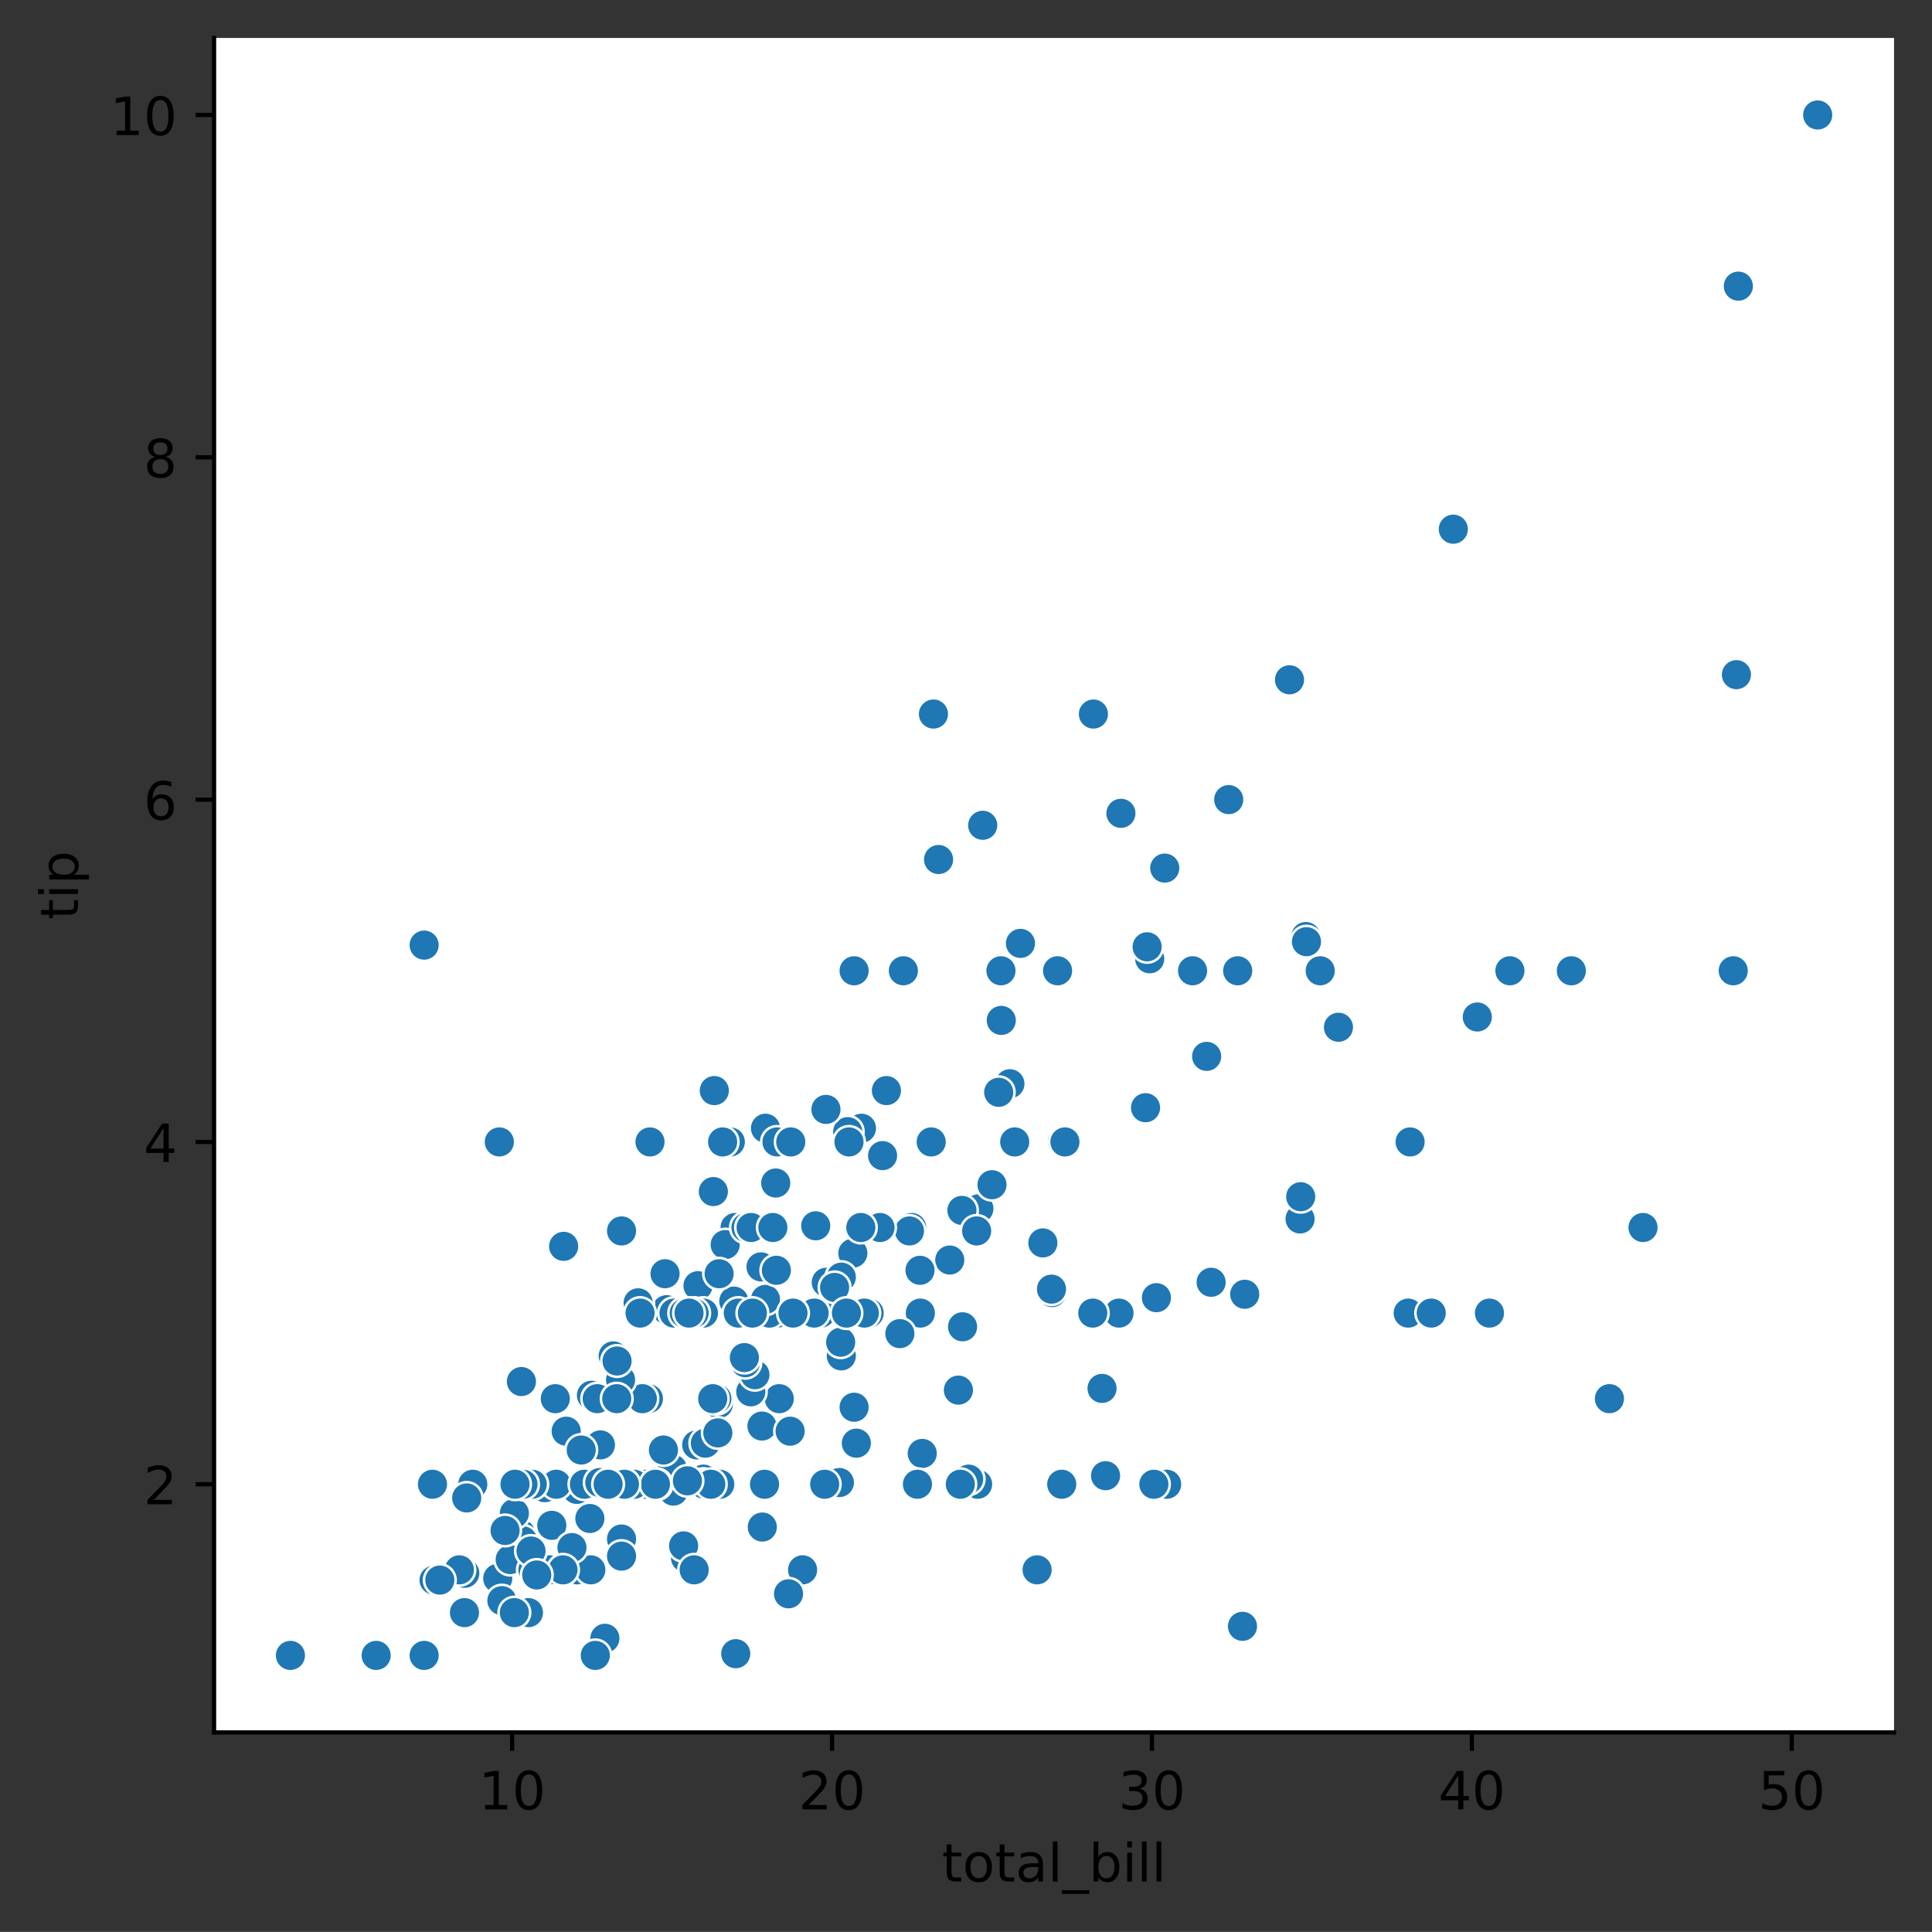 <?xml version="1.0" encoding="utf-8" standalone="no"?>
<!DOCTYPE svg PUBLIC "-//W3C//DTD SVG 1.1//EN"
  "http://www.w3.org/Graphics/SVG/1.1/DTD/svg11.dtd">
<!-- Created with matplotlib (https://matplotlib.org/) -->
<svg height="366.434pt" version="1.1" viewBox="0 0 366.453 366.434" width="366.453pt" xmlns="http://www.w3.org/2000/svg" xmlns:xlink="http://www.w3.org/1999/xlink">
 <rect x="0" y="0" width="366.453" height="366.434" fill="#333333" stroke="none"/>
 <defs>
  <style type="text/css">
*{stroke-linecap:butt;stroke-linejoin:round;}
  </style>
 </defs>
 <g id="figure_1">
  <g id="patch_1">
   <path d="M 0 366.434 
L 366.453 366.434 
L 366.453 0 
L 0 0 
z
" style="fill:none;"/>
  </g>
  <g id="axes_1">
   <g id="patch_2">
    <path d="M 40.603 328.6 
L 359.253 328.6 
L 359.253 7.2 
L 40.603 7.2 
z
" style="fill:#ffffff;"/>
   </g>
   <g id="PathCollection_1">
    <defs>
     <path d="M 0 3 
C 0.796 3 1.559 2.684 2.121 2.121 
C 2.684 1.559 3 0.796 3 0 
C 3 -0.796 2.684 -1.559 2.121 -2.121 
C 1.559 -2.684 0.796 -3 0 -3 
C -0.796 -3 -1.559 -2.684 -2.121 -2.121 
C -2.684 -1.559 -3 -0.796 -3 0 
C -3 0.796 -2.684 1.559 -2.121 2.121 
C -1.559 2.684 -0.796 3 0 3 
z
" id="m36c668923f" style="stroke:#ffffff;stroke-width:0.48;"/>
    </defs>
    <g clip-path="url(#p37db8192f5)">
     <use style="fill:#1f77b4;stroke:#ffffff;stroke-width:0.48;" x="139.552" xlink:href="#m36c668923f" y="313.666"/>
     <use style="fill:#1f77b4;stroke:#ffffff;stroke-width:0.48;" x="99.201" xlink:href="#m36c668923f" y="292.564"/>
     <use style="fill:#1f77b4;stroke:#ffffff;stroke-width:0.48;" x="163.945" xlink:href="#m36c668923f" y="232.829"/>
     <use style="fill:#1f77b4;stroke:#ffffff;stroke-width:0.48;" x="180.147" xlink:href="#m36c668923f" y="238.998"/>
     <use style="fill:#1f77b4;stroke:#ffffff;stroke-width:0.48;" x="185.669" xlink:href="#m36c668923f" y="229.258"/>
     <use style="fill:#1f77b4;stroke:#ffffff;stroke-width:0.48;" x="189.916" xlink:href="#m36c668923f" y="193.547"/>
     <use style="fill:#1f77b4;stroke:#ffffff;stroke-width:0.48;" x="89.674" xlink:href="#m36c668923f" y="281.526"/>
     <use style="fill:#1f77b4;stroke:#ffffff;stroke-width:0.48;" x="199.564" xlink:href="#m36c668923f" y="245.166"/>
     <use style="fill:#1f77b4;stroke:#ffffff;stroke-width:0.48;" x="127.72" xlink:href="#m36c668923f" y="282.825"/>
     <use style="fill:#1f77b4;stroke:#ffffff;stroke-width:0.48;" x="126.142" xlink:href="#m36c668923f" y="241.595"/>
     <use style="fill:#1f77b4;stroke:#ffffff;stroke-width:0.48;" x="98.776" xlink:href="#m36c668923f" y="290.941"/>
     <use style="fill:#1f77b4;stroke:#ffffff;stroke-width:0.48;" x="250.413" xlink:href="#m36c668923f" y="184.132"/>
     <use style="fill:#1f77b4;stroke:#ffffff;stroke-width:0.48;" x="130.026" xlink:href="#m36c668923f" y="295.486"/>
     <use style="fill:#1f77b4;stroke:#ffffff;stroke-width:0.48;" x="148.29" xlink:href="#m36c668923f" y="249.062"/>
     <use style="fill:#1f77b4;stroke:#ffffff;stroke-width:0.48;" x="126.446" xlink:href="#m36c668923f" y="248.412"/>
     <use style="fill:#1f77b4;stroke:#ffffff;stroke-width:0.48;" x="167.404" xlink:href="#m36c668923f" y="219.194"/>
     <use style="fill:#1f77b4;stroke:#ffffff;stroke-width:0.48;" x="99.14" xlink:href="#m36c668923f" y="292.24"/>
     <use style="fill:#1f77b4;stroke:#ffffff;stroke-width:0.48;" x="135.305" xlink:href="#m36c668923f" y="226.012"/>
     <use style="fill:#1f77b4;stroke:#ffffff;stroke-width:0.48;" x="139.431" xlink:href="#m36c668923f" y="232.829"/>
     <use style="fill:#1f77b4;stroke:#ffffff;stroke-width:0.48;" x="161.761" xlink:href="#m36c668923f" y="237.699"/>
     <use style="fill:#1f77b4;stroke:#ffffff;stroke-width:0.48;" x="145.196" xlink:href="#m36c668923f" y="214"/>
     <use style="fill:#1f77b4;stroke:#ffffff;stroke-width:0.48;" x="159.577" xlink:href="#m36c668923f" y="257.178"/>
     <use style="fill:#1f77b4;stroke:#ffffff;stroke-width:0.48;" x="132.15" xlink:href="#m36c668923f" y="274.059"/>
     <use style="fill:#1f77b4;stroke:#ffffff;stroke-width:0.48;" x="275.656" xlink:href="#m36c668923f" y="100.374"/>
     <use style="fill:#1f77b4;stroke:#ffffff;stroke-width:0.48;" x="156.725" xlink:href="#m36c668923f" y="243.218"/>
     <use style="fill:#1f77b4;stroke:#ffffff;stroke-width:0.48;" x="144.528" xlink:href="#m36c668923f" y="270.488"/>
     <use style="fill:#1f77b4;stroke:#ffffff;stroke-width:0.48;" x="117.587" xlink:href="#m36c668923f" y="281.526"/>
     <use style="fill:#1f77b4;stroke:#ffffff;stroke-width:0.48;" x="113.46" xlink:href="#m36c668923f" y="281.526"/>
     <use style="fill:#1f77b4;stroke:#ffffff;stroke-width:0.48;" x="168.132" xlink:href="#m36c668923f" y="206.858"/>
     <use style="fill:#1f77b4;stroke:#ffffff;stroke-width:0.48;" x="155.693" xlink:href="#m36c668923f" y="249.062"/>
     <use style="fill:#1f77b4;stroke:#ffffff;stroke-width:0.48;" x="94.407" xlink:href="#m36c668923f" y="299.382"/>
     <use style="fill:#1f77b4;stroke:#ffffff;stroke-width:0.48;" x="147.805" xlink:href="#m36c668923f" y="265.294"/>
     <use style="fill:#1f77b4;stroke:#ffffff;stroke-width:0.48;" x="127.841" xlink:href="#m36c668923f" y="249.062"/>
     <use style="fill:#1f77b4;stroke:#ffffff;stroke-width:0.48;" x="162.004" xlink:href="#m36c668923f" y="266.917"/>
     <use style="fill:#1f77b4;stroke:#ffffff;stroke-width:0.48;" x="144.346" xlink:href="#m36c668923f" y="240.296"/>
     <use style="fill:#1f77b4;stroke:#ffffff;stroke-width:0.48;" x="182.453" xlink:href="#m36c668923f" y="229.583"/>
     <use style="fill:#1f77b4;stroke:#ffffff;stroke-width:0.48;" x="135.426" xlink:href="#m36c668923f" y="281.526"/>
     <use style="fill:#1f77b4;stroke:#ffffff;stroke-width:0.48;" x="139.188" xlink:href="#m36c668923f" y="246.789"/>
     <use style="fill:#1f77b4;stroke:#ffffff;stroke-width:0.48;" x="149.868" xlink:href="#m36c668923f" y="271.462"/>
     <use style="fill:#1f77b4;stroke:#ffffff;stroke-width:0.48;" x="226.202" xlink:href="#m36c668923f" y="184.132"/>
     <use style="fill:#1f77b4;stroke:#ffffff;stroke-width:0.48;" x="133.788" xlink:href="#m36c668923f" y="273.735"/>
     <use style="fill:#1f77b4;stroke:#ffffff;stroke-width:0.48;" x="142.404" xlink:href="#m36c668923f" y="263.995"/>
     <use style="fill:#1f77b4;stroke:#ffffff;stroke-width:0.48;" x="121.045" xlink:href="#m36c668923f" y="247.114"/>
     <use style="fill:#1f77b4;stroke:#ffffff;stroke-width:0.48;" x="95.196" xlink:href="#m36c668923f" y="303.602"/>
     <use style="fill:#1f77b4;stroke:#ffffff;stroke-width:0.48;" x="220.923" xlink:href="#m36c668923f" y="164.654"/>
     <use style="fill:#1f77b4;stroke:#ffffff;stroke-width:0.48;" x="147.441" xlink:href="#m36c668923f" y="249.062"/>
     <use style="fill:#1f77b4;stroke:#ffffff;stroke-width:0.48;" x="171.348" xlink:href="#m36c668923f" y="184.132"/>
     <use style="fill:#1f77b4;stroke:#ffffff;stroke-width:0.48;" x="233.059" xlink:href="#m36c668923f" y="151.668"/>
     <use style="fill:#1f77b4;stroke:#ffffff;stroke-width:0.48;" x="209.697" xlink:href="#m36c668923f" y="279.903"/>
     <use style="fill:#1f77b4;stroke:#ffffff;stroke-width:0.48;" x="145.924" xlink:href="#m36c668923f" y="249.062"/>
     <use style="fill:#1f77b4;stroke:#ffffff;stroke-width:0.48;" x="112.55" xlink:href="#m36c668923f" y="265.294"/>
     <use style="fill:#1f77b4;stroke:#ffffff;stroke-width:0.48;" x="98.897" xlink:href="#m36c668923f" y="262.047"/>
     <use style="fill:#1f77b4;stroke:#ffffff;stroke-width:0.48;" x="247.683" xlink:href="#m36c668923f" y="177.639"/>
     <use style="fill:#1f77b4;stroke:#ffffff;stroke-width:0.48;" x="96.774" xlink:href="#m36c668923f" y="295.811"/>
     <use style="fill:#1f77b4;stroke:#ffffff;stroke-width:0.48;" x="191.554" xlink:href="#m36c668923f" y="205.559"/>
     <use style="fill:#1f77b4;stroke:#ffffff;stroke-width:0.48;" x="154.722" xlink:href="#m36c668923f" y="232.505"/>
     <use style="fill:#1f77b4;stroke:#ffffff;stroke-width:0.48;" x="267.1" xlink:href="#m36c668923f" y="249.062"/>
     <use style="fill:#1f77b4;stroke:#ffffff;stroke-width:0.48;" x="196.712" xlink:href="#m36c668923f" y="297.759"/>
     <use style="fill:#1f77b4;stroke:#ffffff;stroke-width:0.48;" x="104.662" xlink:href="#m36c668923f" y="289.318"/>
     <use style="fill:#1f77b4;stroke:#ffffff;stroke-width:0.48;" x="329.357" xlink:href="#m36c668923f" y="127.968"/>
     <use style="fill:#1f77b4;stroke:#ffffff;stroke-width:0.48;" x="159.577" xlink:href="#m36c668923f" y="242.244"/>
     <use style="fill:#1f77b4;stroke:#ffffff;stroke-width:0.48;" x="120.257" xlink:href="#m36c668923f" y="281.526"/>
     <use style="fill:#1f77b4;stroke:#ffffff;stroke-width:0.48;" x="103.327" xlink:href="#m36c668923f" y="282.176"/>
     <use style="fill:#1f77b4;stroke:#ffffff;stroke-width:0.48;" x="147.441" xlink:href="#m36c668923f" y="224.388"/>
     <use style="fill:#1f77b4;stroke:#ffffff;stroke-width:0.48;" x="143.193" xlink:href="#m36c668923f" y="260.749"/>
     <use style="fill:#1f77b4;stroke:#ffffff;stroke-width:0.48;" x="158.302" xlink:href="#m36c668923f" y="244.192"/>
     <use style="fill:#1f77b4;stroke:#ffffff;stroke-width:0.48;" x="136.276" xlink:href="#m36c668923f" y="266.268"/>
     <use style="fill:#1f77b4;stroke:#ffffff;stroke-width:0.48;" x="55.087" xlink:href="#m36c668923f" y="313.991"/>
     <use style="fill:#1f77b4;stroke:#ffffff;stroke-width:0.48;" x="159.212" xlink:href="#m36c668923f" y="281.202"/>
     <use style="fill:#1f77b4;stroke:#ffffff;stroke-width:0.48;" x="127.538" xlink:href="#m36c668923f" y="278.604"/>
     <use style="fill:#1f77b4;stroke:#ffffff;stroke-width:0.48;" x="109.395" xlink:href="#m36c668923f" y="282.5"/>
     <use style="fill:#1f77b4;stroke:#ffffff;stroke-width:0.48;" x="140.038" xlink:href="#m36c668923f" y="249.062"/>
     <use style="fill:#1f77b4;stroke:#ffffff;stroke-width:0.48;" x="199.443" xlink:href="#m36c668923f" y="244.517"/>
     <use style="fill:#1f77b4;stroke:#ffffff;stroke-width:0.48;" x="189.855" xlink:href="#m36c668923f" y="184.132"/>
     <use style="fill:#1f77b4;stroke:#ffffff;stroke-width:0.48;" x="125.839" xlink:href="#m36c668923f" y="275.033"/>
     <use style="fill:#1f77b4;stroke:#ffffff;stroke-width:0.48;" x="100.232" xlink:href="#m36c668923f" y="305.875"/>
     <use style="fill:#1f77b4;stroke:#ffffff;stroke-width:0.48;" x="145.196" xlink:href="#m36c668923f" y="246.464"/>
     <use style="fill:#1f77b4;stroke:#ffffff;stroke-width:0.48;" x="201.506" xlink:href="#m36c668923f" y="216.597"/>
     <use style="fill:#1f77b4;stroke:#ffffff;stroke-width:0.48;" x="174.564" xlink:href="#m36c668923f" y="249.062"/>
     <use style="fill:#1f77b4;stroke:#ffffff;stroke-width:0.48;" x="141.373" xlink:href="#m36c668923f" y="258.476"/>
     <use style="fill:#1f77b4;stroke:#ffffff;stroke-width:0.48;" x="154.419" xlink:href="#m36c668923f" y="249.062"/>
     <use style="fill:#1f77b4;stroke:#ffffff;stroke-width:0.48;" x="137.55" xlink:href="#m36c668923f" y="236.076"/>
     <use style="fill:#1f77b4;stroke:#ffffff;stroke-width:0.48;" x="97.563" xlink:href="#m36c668923f" y="287.045"/>
     <use style="fill:#1f77b4;stroke:#ffffff;stroke-width:0.48;" x="234.758" xlink:href="#m36c668923f" y="184.132"/>
     <use style="fill:#1f77b4;stroke:#ffffff;stroke-width:0.48;" x="133.424" xlink:href="#m36c668923f" y="280.552"/>
     <use style="fill:#1f77b4;stroke:#ffffff;stroke-width:0.48;" x="247.804" xlink:href="#m36c668923f" y="178.613"/>
     <use style="fill:#1f77b4;stroke:#ffffff;stroke-width:0.48;" x="115.524" xlink:href="#m36c668923f" y="281.526"/>
     <use style="fill:#1f77b4;stroke:#ffffff;stroke-width:0.48;" x="147.38" xlink:href="#m36c668923f" y="216.597"/>
     <use style="fill:#1f77b4;stroke:#ffffff;stroke-width:0.48;" x="186.397" xlink:href="#m36c668923f" y="156.537"/>
     <use style="fill:#1f77b4;stroke:#ffffff;stroke-width:0.48;" x="164.856" xlink:href="#m36c668923f" y="249.062"/>
     <use style="fill:#1f77b4;stroke:#ffffff;stroke-width:0.48;" x="212.246" xlink:href="#m36c668923f" y="249.062"/>
     <use style="fill:#1f77b4;stroke:#ffffff;stroke-width:0.48;" x="172.926" xlink:href="#m36c668923f" y="232.829"/>
     <use style="fill:#1f77b4;stroke:#ffffff;stroke-width:0.48;" x="71.349" xlink:href="#m36c668923f" y="313.991"/>
     <use style="fill:#1f77b4;stroke:#ffffff;stroke-width:0.48;" x="135.487" xlink:href="#m36c668923f" y="206.858"/>
     <use style="fill:#1f77b4;stroke:#ffffff;stroke-width:0.48;" x="174.504" xlink:href="#m36c668923f" y="240.945"/>
     <use style="fill:#1f77b4;stroke:#ffffff;stroke-width:0.48;" x="280.207" xlink:href="#m36c668923f" y="192.898"/>
     <use style="fill:#1f77b4;stroke:#ffffff;stroke-width:0.48;" x="201.991" xlink:href="#m36c668923f" y="216.597"/>
     <use style="fill:#1f77b4;stroke:#ffffff;stroke-width:0.48;" x="109.456" xlink:href="#m36c668923f" y="297.759"/>
     <use style="fill:#1f77b4;stroke:#ffffff;stroke-width:0.48;" x="163.945" xlink:href="#m36c668923f" y="249.062"/>
     <use style="fill:#1f77b4;stroke:#ffffff;stroke-width:0.48;" x="112.065" xlink:href="#m36c668923f" y="297.759"/>
     <use style="fill:#1f77b4;stroke:#ffffff;stroke-width:0.48;" x="105.329" xlink:href="#m36c668923f" y="265.294"/>
     <use style="fill:#1f77b4;stroke:#ffffff;stroke-width:0.48;" x="129.783" xlink:href="#m36c668923f" y="249.062"/>
     <use style="fill:#1f77b4;stroke:#ffffff;stroke-width:0.48;" x="305.267" xlink:href="#m36c668923f" y="265.294"/>
     <use style="fill:#1f77b4;stroke:#ffffff;stroke-width:0.48;" x="172.501" xlink:href="#m36c668923f" y="233.479"/>
     <use style="fill:#1f77b4;stroke:#ffffff;stroke-width:0.48;" x="163.399" xlink:href="#m36c668923f" y="214"/>
     <use style="fill:#1f77b4;stroke:#ffffff;stroke-width:0.48;" x="129.662" xlink:href="#m36c668923f" y="293.214"/>
     <use style="fill:#1f77b4;stroke:#ffffff;stroke-width:0.48;" x="160.79" xlink:href="#m36c668923f" y="214.649"/>
     <use style="fill:#1f77b4;stroke:#ffffff;stroke-width:0.48;" x="189.431" xlink:href="#m36c668923f" y="207.182"/>
     <use style="fill:#1f77b4;stroke:#ffffff;stroke-width:0.48;" x="147.137" xlink:href="#m36c668923f" y="224.388"/>
     <use style="fill:#1f77b4;stroke:#ffffff;stroke-width:0.48;" x="123.29" xlink:href="#m36c668923f" y="216.597"/>
     <use style="fill:#1f77b4;stroke:#ffffff;stroke-width:0.48;" x="121.409" xlink:href="#m36c668923f" y="249.062"/>
     <use style="fill:#1f77b4;stroke:#ffffff;stroke-width:0.48;" x="80.451" xlink:href="#m36c668923f" y="313.991"/>
     <use style="fill:#1f77b4;stroke:#ffffff;stroke-width:0.48;" x="267.464" xlink:href="#m36c668923f" y="216.597"/>
     <use style="fill:#1f77b4;stroke:#ffffff;stroke-width:0.48;" x="181.785" xlink:href="#m36c668923f" y="263.671"/>
     <use style="fill:#1f77b4;stroke:#ffffff;stroke-width:0.48;" x="192.465" xlink:href="#m36c668923f" y="216.597"/>
     <use style="fill:#1f77b4;stroke:#ffffff;stroke-width:0.48;" x="141.494" xlink:href="#m36c668923f" y="232.829"/>
     <use style="fill:#1f77b4;stroke:#ffffff;stroke-width:0.48;" x="218.071" xlink:href="#m36c668923f" y="181.86"/>
     <use style="fill:#1f77b4;stroke:#ffffff;stroke-width:0.48;" x="101.082" xlink:href="#m36c668923f" y="297.759"/>
     <use style="fill:#1f77b4;stroke:#ffffff;stroke-width:0.48;" x="111.883" xlink:href="#m36c668923f" y="288.019"/>
     <use style="fill:#1f77b4;stroke:#ffffff;stroke-width:0.48;" x="182.574" xlink:href="#m36c668923f" y="251.659"/>
     <use style="fill:#1f77b4;stroke:#ffffff;stroke-width:0.48;" x="107.393" xlink:href="#m36c668923f" y="271.462"/>
     <use style="fill:#1f77b4;stroke:#ffffff;stroke-width:0.48;" x="117.89" xlink:href="#m36c668923f" y="291.915"/>
     <use style="fill:#1f77b4;stroke:#ffffff;stroke-width:0.48;" x="122.987" xlink:href="#m36c668923f" y="265.294"/>
     <use style="fill:#1f77b4;stroke:#ffffff;stroke-width:0.48;" x="133.242" xlink:href="#m36c668923f" y="281.526"/>
     <use style="fill:#1f77b4;stroke:#ffffff;stroke-width:0.48;" x="112.186" xlink:href="#m36c668923f" y="264.645"/>
     <use style="fill:#1f77b4;stroke:#ffffff;stroke-width:0.48;" x="217.282" xlink:href="#m36c668923f" y="210.104"/>
     <use style="fill:#1f77b4;stroke:#ffffff;stroke-width:0.48;" x="88.157" xlink:href="#m36c668923f" y="298.408"/>
     <use style="fill:#1f77b4;stroke:#ffffff;stroke-width:0.48;" x="124.565" xlink:href="#m36c668923f" y="281.526"/>
     <use style="fill:#1f77b4;stroke:#ffffff;stroke-width:0.48;" x="105.512" xlink:href="#m36c668923f" y="281.526"/>
     <use style="fill:#1f77b4;stroke:#ffffff;stroke-width:0.48;" x="174.928" xlink:href="#m36c668923f" y="275.683"/>
     <use style="fill:#1f77b4;stroke:#ffffff;stroke-width:0.48;" x="152.234" xlink:href="#m36c668923f" y="297.759"/>
     <use style="fill:#1f77b4;stroke:#ffffff;stroke-width:0.48;" x="159.455" xlink:href="#m36c668923f" y="254.581"/>
     <use style="fill:#1f77b4;stroke:#ffffff;stroke-width:0.48;" x="104.237" xlink:href="#m36c668923f" y="297.759"/>
     <use style="fill:#1f77b4;stroke:#ffffff;stroke-width:0.48;" x="110.851" xlink:href="#m36c668923f" y="281.526"/>
     <use style="fill:#1f77b4;stroke:#ffffff;stroke-width:0.48;" x="147.259" xlink:href="#m36c668923f" y="240.945"/>
     <use style="fill:#1f77b4;stroke:#ffffff;stroke-width:0.48;" x="88.097" xlink:href="#m36c668923f" y="305.875"/>
     <use style="fill:#1f77b4;stroke:#ffffff;stroke-width:0.48;" x="99.14" xlink:href="#m36c668923f" y="281.526"/>
     <use style="fill:#1f77b4;stroke:#ffffff;stroke-width:0.48;" x="122.32" xlink:href="#m36c668923f" y="281.526"/>
     <use style="fill:#1f77b4;stroke:#ffffff;stroke-width:0.48;" x="133.545" xlink:href="#m36c668923f" y="281.526"/>
     <use style="fill:#1f77b4;stroke:#ffffff;stroke-width:0.48;" x="116.312" xlink:href="#m36c668923f" y="257.178"/>
     <use style="fill:#1f77b4;stroke:#ffffff;stroke-width:0.48;" x="142.465" xlink:href="#m36c668923f" y="232.829"/>
     <use style="fill:#1f77b4;stroke:#ffffff;stroke-width:0.48;" x="244.588" xlink:href="#m36c668923f" y="128.942"/>
     <use style="fill:#1f77b4;stroke:#ffffff;stroke-width:0.48;" x="286.396" xlink:href="#m36c668923f" y="184.132"/>
     <use style="fill:#1f77b4;stroke:#ffffff;stroke-width:0.48;" x="200.596" xlink:href="#m36c668923f" y="184.132"/>
     <use style="fill:#1f77b4;stroke:#ffffff;stroke-width:0.48;" x="136.154" xlink:href="#m36c668923f" y="271.787"/>
     <use style="fill:#1f77b4;stroke:#ffffff;stroke-width:0.48;" x="87.126" xlink:href="#m36c668923f" y="297.759"/>
     <use style="fill:#1f77b4;stroke:#ffffff;stroke-width:0.48;" x="149.565" xlink:href="#m36c668923f" y="302.304"/>
     <use style="fill:#1f77b4;stroke:#ffffff;stroke-width:0.48;" x="108.485" xlink:href="#m36c668923f" y="293.538"/>
     <use style="fill:#1f77b4;stroke:#ffffff;stroke-width:0.48;" x="95.803" xlink:href="#m36c668923f" y="290.292"/>
     <use style="fill:#1f77b4;stroke:#ffffff;stroke-width:0.48;" x="82.029" xlink:href="#m36c668923f" y="281.526"/>
     <use style="fill:#1f77b4;stroke:#ffffff;stroke-width:0.48;" x="121.834" xlink:href="#m36c668923f" y="265.294"/>
     <use style="fill:#1f77b4;stroke:#ffffff;stroke-width:0.48;" x="116.13" xlink:href="#m36c668923f" y="281.526"/>
     <use style="fill:#1f77b4;stroke:#ffffff;stroke-width:0.48;" x="141.191" xlink:href="#m36c668923f" y="257.502"/>
     <use style="fill:#1f77b4;stroke:#ffffff;stroke-width:0.48;" x="185.426" xlink:href="#m36c668923f" y="281.526"/>
     <use style="fill:#1f77b4;stroke:#ffffff;stroke-width:0.48;" x="156.421" xlink:href="#m36c668923f" y="281.526"/>
     <use style="fill:#1f77b4;stroke:#ffffff;stroke-width:0.48;" x="217.586" xlink:href="#m36c668923f" y="179.587"/>
     <use style="fill:#1f77b4;stroke:#ffffff;stroke-width:0.48;" x="328.75" xlink:href="#m36c668923f" y="184.132"/>
     <use style="fill:#1f77b4;stroke:#ffffff;stroke-width:0.48;" x="188.156" xlink:href="#m36c668923f" y="224.713"/>
     <use style="fill:#1f77b4;stroke:#ffffff;stroke-width:0.48;" x="117.708" xlink:href="#m36c668923f" y="261.723"/>
     <use style="fill:#1f77b4;stroke:#ffffff;stroke-width:0.48;" x="136.519" xlink:href="#m36c668923f" y="281.526"/>
     <use style="fill:#1f77b4;stroke:#ffffff;stroke-width:0.48;" x="166.919" xlink:href="#m36c668923f" y="232.829"/>
     <use style="fill:#1f77b4;stroke:#ffffff;stroke-width:0.48;" x="113.278" xlink:href="#m36c668923f" y="265.294"/>
     <use style="fill:#1f77b4;stroke:#ffffff;stroke-width:0.48;" x="134.819" xlink:href="#m36c668923f" y="281.526"/>
     <use style="fill:#1f77b4;stroke:#ffffff;stroke-width:0.48;" x="120.257" xlink:href="#m36c668923f" y="281.526"/>
     <use style="fill:#1f77b4;stroke:#ffffff;stroke-width:0.48;" x="142.708" xlink:href="#m36c668923f" y="249.062"/>
     <use style="fill:#1f77b4;stroke:#ffffff;stroke-width:0.48;" x="185.244" xlink:href="#m36c668923f" y="233.479"/>
     <use style="fill:#1f77b4;stroke:#ffffff;stroke-width:0.48;" x="162.428" xlink:href="#m36c668923f" y="273.735"/>
     <use style="fill:#1f77b4;stroke:#ffffff;stroke-width:0.48;" x="228.872" xlink:href="#m36c668923f" y="200.365"/>
     <use style="fill:#1f77b4;stroke:#ffffff;stroke-width:0.48;" x="100.718" xlink:href="#m36c668923f" y="294.187"/>
     <use style="fill:#1f77b4;stroke:#ffffff;stroke-width:0.48;" x="100.961" xlink:href="#m36c668923f" y="281.526"/>
     <use style="fill:#1f77b4;stroke:#ffffff;stroke-width:0.48;" x="344.769" xlink:href="#m36c668923f" y="21.809"/>
     <use style="fill:#1f77b4;stroke:#ffffff;stroke-width:0.48;" x="132.392" xlink:href="#m36c668923f" y="243.867"/>
     <use style="fill:#1f77b4;stroke:#ffffff;stroke-width:0.48;" x="80.451" xlink:href="#m36c668923f" y="179.263"/>
     <use style="fill:#1f77b4;stroke:#ffffff;stroke-width:0.48;" x="229.722" xlink:href="#m36c668923f" y="243.218"/>
     <use style="fill:#1f77b4;stroke:#ffffff;stroke-width:0.48;" x="138.521" xlink:href="#m36c668923f" y="216.597"/>
     <use style="fill:#1f77b4;stroke:#ffffff;stroke-width:0.48;" x="236.093" xlink:href="#m36c668923f" y="245.491"/>
     <use style="fill:#1f77b4;stroke:#ffffff;stroke-width:0.48;" x="145.014" xlink:href="#m36c668923f" y="281.526"/>
     <use style="fill:#1f77b4;stroke:#ffffff;stroke-width:0.48;" x="124.322" xlink:href="#m36c668923f" y="281.526"/>
     <use style="fill:#1f77b4;stroke:#ffffff;stroke-width:0.48;" x="94.711" xlink:href="#m36c668923f" y="216.597"/>
     <use style="fill:#1f77b4;stroke:#ffffff;stroke-width:0.48;" x="246.59" xlink:href="#m36c668923f" y="231.206"/>
     <use style="fill:#1f77b4;stroke:#ffffff;stroke-width:0.48;" x="246.712" xlink:href="#m36c668923f" y="226.986"/>
     <use style="fill:#1f77b4;stroke:#ffffff;stroke-width:0.48;" x="178.023" xlink:href="#m36c668923f" y="163.03"/>
     <use style="fill:#1f77b4;stroke:#ffffff;stroke-width:0.48;" x="311.638" xlink:href="#m36c668923f" y="232.829"/>
     <use style="fill:#1f77b4;stroke:#ffffff;stroke-width:0.48;" x="177.052" xlink:href="#m36c668923f" y="135.435"/>
     <use style="fill:#1f77b4;stroke:#ffffff;stroke-width:0.48;" x="282.512" xlink:href="#m36c668923f" y="249.062"/>
     <use style="fill:#1f77b4;stroke:#ffffff;stroke-width:0.48;" x="162.004" xlink:href="#m36c668923f" y="184.132"/>
     <use style="fill:#1f77b4;stroke:#ffffff;stroke-width:0.48;" x="163.278" xlink:href="#m36c668923f" y="232.829"/>
     <use style="fill:#1f77b4;stroke:#ffffff;stroke-width:0.48;" x="221.287" xlink:href="#m36c668923f" y="281.526"/>
     <use style="fill:#1f77b4;stroke:#ffffff;stroke-width:0.48;" x="146.591" xlink:href="#m36c668923f" y="232.829"/>
     <use style="fill:#1f77b4;stroke:#ffffff;stroke-width:0.48;" x="176.627" xlink:href="#m36c668923f" y="216.597"/>
     <use style="fill:#1f77b4;stroke:#ffffff;stroke-width:0.48;" x="131.664" xlink:href="#m36c668923f" y="297.759"/>
     <use style="fill:#1f77b4;stroke:#ffffff;stroke-width:0.48;" x="156.664" xlink:href="#m36c668923f" y="210.429"/>
     <use style="fill:#1f77b4;stroke:#ffffff;stroke-width:0.48;" x="209.03" xlink:href="#m36c668923f" y="263.346"/>
     <use style="fill:#1f77b4;stroke:#ffffff;stroke-width:0.48;" x="130.39" xlink:href="#m36c668923f" y="280.877"/>
     <use style="fill:#1f77b4;stroke:#ffffff;stroke-width:0.48;" x="137.065" xlink:href="#m36c668923f" y="216.597"/>
     <use style="fill:#1f77b4;stroke:#ffffff;stroke-width:0.48;" x="82.332" xlink:href="#m36c668923f" y="299.706"/>
     <use style="fill:#1f77b4;stroke:#ffffff;stroke-width:0.48;" x="99.201" xlink:href="#m36c668923f" y="281.526"/>
     <use style="fill:#1f77b4;stroke:#ffffff;stroke-width:0.48;" x="298.046" xlink:href="#m36c668923f" y="184.132"/>
     <use style="fill:#1f77b4;stroke:#ffffff;stroke-width:0.48;" x="115.342" xlink:href="#m36c668923f" y="281.526"/>
     <use style="fill:#1f77b4;stroke:#ffffff;stroke-width:0.48;" x="118.436" xlink:href="#m36c668923f" y="281.526"/>
     <use style="fill:#1f77b4;stroke:#ffffff;stroke-width:0.48;" x="149.989" xlink:href="#m36c668923f" y="216.597"/>
     <use style="fill:#1f77b4;stroke:#ffffff;stroke-width:0.48;" x="113.764" xlink:href="#m36c668923f" y="281.202"/>
     <use style="fill:#1f77b4;stroke:#ffffff;stroke-width:0.48;" x="115.342" xlink:href="#m36c668923f" y="281.526"/>
     <use style="fill:#1f77b4;stroke:#ffffff;stroke-width:0.48;" x="135.972" xlink:href="#m36c668923f" y="265.294"/>
     <use style="fill:#1f77b4;stroke:#ffffff;stroke-width:0.48;" x="161.033" xlink:href="#m36c668923f" y="216.597"/>
     <use style="fill:#1f77b4;stroke:#ffffff;stroke-width:0.48;" x="136.397" xlink:href="#m36c668923f" y="241.595"/>
     <use style="fill:#1f77b4;stroke:#ffffff;stroke-width:0.48;" x="197.804" xlink:href="#m36c668923f" y="235.751"/>
     <use style="fill:#1f77b4;stroke:#ffffff;stroke-width:0.48;" x="271.469" xlink:href="#m36c668923f" y="249.062"/>
     <use style="fill:#1f77b4;stroke:#ffffff;stroke-width:0.48;" x="183.727" xlink:href="#m36c668923f" y="280.552"/>
     <use style="fill:#1f77b4;stroke:#ffffff;stroke-width:0.48;" x="113.885" xlink:href="#m36c668923f" y="274.059"/>
     <use style="fill:#1f77b4;stroke:#ffffff;stroke-width:0.48;" x="218.86" xlink:href="#m36c668923f" y="281.526"/>
     <use style="fill:#1f77b4;stroke:#ffffff;stroke-width:0.48;" x="193.557" xlink:href="#m36c668923f" y="178.938"/>
     <use style="fill:#1f77b4;stroke:#ffffff;stroke-width:0.48;" x="329.721" xlink:href="#m36c668923f" y="54.274"/>
     <use style="fill:#1f77b4;stroke:#ffffff;stroke-width:0.48;" x="116.98" xlink:href="#m36c668923f" y="265.294"/>
     <use style="fill:#1f77b4;stroke:#ffffff;stroke-width:0.48;" x="207.392" xlink:href="#m36c668923f" y="135.435"/>
     <use style="fill:#1f77b4;stroke:#ffffff;stroke-width:0.48;" x="114.735" xlink:href="#m36c668923f" y="310.744"/>
     <use style="fill:#1f77b4;stroke:#ffffff;stroke-width:0.48;" x="207.27" xlink:href="#m36c668923f" y="249.062"/>
     <use style="fill:#1f77b4;stroke:#ffffff;stroke-width:0.48;" x="106.786" xlink:href="#m36c668923f" y="297.759"/>
     <use style="fill:#1f77b4;stroke:#ffffff;stroke-width:0.48;" x="83.424" xlink:href="#m36c668923f" y="299.706"/>
     <use style="fill:#1f77b4;stroke:#ffffff;stroke-width:0.48;" x="219.345" xlink:href="#m36c668923f" y="246.14"/>
     <use style="fill:#1f77b4;stroke:#ffffff;stroke-width:0.48;" x="110.244" xlink:href="#m36c668923f" y="275.033"/>
     <use style="fill:#1f77b4;stroke:#ffffff;stroke-width:0.48;" x="117.89" xlink:href="#m36c668923f" y="233.479"/>
     <use style="fill:#1f77b4;stroke:#ffffff;stroke-width:0.48;" x="88.521" xlink:href="#m36c668923f" y="284.123"/>
     <use style="fill:#1f77b4;stroke:#ffffff;stroke-width:0.48;" x="133.424" xlink:href="#m36c668923f" y="249.062"/>
     <use style="fill:#1f77b4;stroke:#ffffff;stroke-width:0.48;" x="117.89" xlink:href="#m36c668923f" y="295.161"/>
     <use style="fill:#1f77b4;stroke:#ffffff;stroke-width:0.48;" x="135.184" xlink:href="#m36c668923f" y="265.294"/>
     <use style="fill:#1f77b4;stroke:#ffffff;stroke-width:0.48;" x="97.684" xlink:href="#m36c668923f" y="281.526"/>
     <use style="fill:#1f77b4;stroke:#ffffff;stroke-width:0.48;" x="160.547" xlink:href="#m36c668923f" y="249.062"/>
     <use style="fill:#1f77b4;stroke:#ffffff;stroke-width:0.48;" x="117.041" xlink:href="#m36c668923f" y="258.152"/>
     <use style="fill:#1f77b4;stroke:#ffffff;stroke-width:0.48;" x="170.681" xlink:href="#m36c668923f" y="252.957"/>
     <use style="fill:#1f77b4;stroke:#ffffff;stroke-width:0.48;" x="182.149" xlink:href="#m36c668923f" y="281.526"/>
     <use style="fill:#1f77b4;stroke:#ffffff;stroke-width:0.48;" x="131.664" xlink:href="#m36c668923f" y="249.062"/>
     <use style="fill:#1f77b4;stroke:#ffffff;stroke-width:0.48;" x="106.907" xlink:href="#m36c668923f" y="236.4"/>
     <use style="fill:#1f77b4;stroke:#ffffff;stroke-width:0.48;" x="101.81" xlink:href="#m36c668923f" y="298.733"/>
     <use style="fill:#1f77b4;stroke:#ffffff;stroke-width:0.48;" x="130.693" xlink:href="#m36c668923f" y="249.062"/>
     <use style="fill:#1f77b4;stroke:#ffffff;stroke-width:0.48;" x="97.563" xlink:href="#m36c668923f" y="305.875"/>
     <use style="fill:#1f77b4;stroke:#ffffff;stroke-width:0.48;" x="112.914" xlink:href="#m36c668923f" y="313.991"/>
     <use style="fill:#1f77b4;stroke:#ffffff;stroke-width:0.48;" x="235.668" xlink:href="#m36c668923f" y="308.472"/>
     <use style="fill:#1f77b4;stroke:#ffffff;stroke-width:0.48;" x="253.872" xlink:href="#m36c668923f" y="194.846"/>
     <use style="fill:#1f77b4;stroke:#ffffff;stroke-width:0.48;" x="212.61" xlink:href="#m36c668923f" y="154.265"/>
     <use style="fill:#1f77b4;stroke:#ffffff;stroke-width:0.48;" x="201.384" xlink:href="#m36c668923f" y="281.526"/>
     <use style="fill:#1f77b4;stroke:#ffffff;stroke-width:0.48;" x="174.018" xlink:href="#m36c668923f" y="281.526"/>
     <use style="fill:#1f77b4;stroke:#ffffff;stroke-width:0.48;" x="144.589" xlink:href="#m36c668923f" y="289.642"/>
     <use style="fill:#1f77b4;stroke:#ffffff;stroke-width:0.48;" x="150.414" xlink:href="#m36c668923f" y="249.062"/>
    </g>
   </g>
   <g id="matplotlib.axis_1">
    <g id="xtick_1">
     <g id="line2d_1">
      <defs>
       <path d="M 0 0 
L 0 3.5 
" id="ma29df5b7e6" style="stroke:#000000;stroke-width:0.8;"/>
      </defs>
      <g>
       <use style="stroke:#000000;stroke-width:0.8;" x="97.138" xlink:href="#ma29df5b7e6" y="328.6"/>
      </g>
     </g>
     <g id="text_1">
      <!-- 10 -->
      <defs>
       <path d="M 12.406 8.297 
L 28.516 8.297 
L 28.516 63.922 
L 10.984 60.406 
L 10.984 69.391 
L 28.422 72.906 
L 38.281 72.906 
L 38.281 8.297 
L 54.391 8.297 
L 54.391 0 
L 12.406 0 
z
" id="DejaVuSans-49"/>
       <path d="M 31.781 66.406 
Q 24.172 66.406 20.328 58.906 
Q 16.5 51.422 16.5 36.375 
Q 16.5 21.391 20.328 13.891 
Q 24.172 6.391 31.781 6.391 
Q 39.453 6.391 43.281 13.891 
Q 47.125 21.391 47.125 36.375 
Q 47.125 51.422 43.281 58.906 
Q 39.453 66.406 31.781 66.406 
z
M 31.781 74.219 
Q 44.047 74.219 50.516 64.516 
Q 56.984 54.828 56.984 36.375 
Q 56.984 17.969 50.516 8.266 
Q 44.047 -1.422 31.781 -1.422 
Q 19.531 -1.422 13.062 8.266 
Q 6.594 17.969 6.594 36.375 
Q 6.594 54.828 13.062 64.516 
Q 19.531 74.219 31.781 74.219 
z
" id="DejaVuSans-48"/>
      </defs>
      <g transform="translate(90.775 343.198)scale(0.1 -0.1)">
       <use xlink:href="#DejaVuSans-49"/>
       <use x="63.623" xlink:href="#DejaVuSans-48"/>
      </g>
     </g>
    </g>
    <g id="xtick_2">
     <g id="line2d_2">
      <g>
       <use style="stroke:#000000;stroke-width:0.8;" x="157.817" xlink:href="#ma29df5b7e6" y="328.6"/>
      </g>
     </g>
     <g id="text_2">
      <!-- 20 -->
      <defs>
       <path d="M 19.188 8.297 
L 53.609 8.297 
L 53.609 0 
L 7.328 0 
L 7.328 8.297 
Q 12.938 14.109 22.625 23.891 
Q 32.328 33.688 34.812 36.531 
Q 39.547 41.844 41.422 45.531 
Q 43.312 49.219 43.312 52.781 
Q 43.312 58.594 39.234 62.25 
Q 35.156 65.922 28.609 65.922 
Q 23.969 65.922 18.812 64.312 
Q 13.672 62.703 7.812 59.422 
L 7.812 69.391 
Q 13.766 71.781 18.938 73 
Q 24.125 74.219 28.422 74.219 
Q 39.75 74.219 46.484 68.547 
Q 53.219 62.891 53.219 53.422 
Q 53.219 48.922 51.531 44.891 
Q 49.859 40.875 45.406 35.406 
Q 44.188 33.984 37.641 27.219 
Q 31.109 20.453 19.188 8.297 
z
" id="DejaVuSans-50"/>
      </defs>
      <g transform="translate(151.454 343.198)scale(0.1 -0.1)">
       <use xlink:href="#DejaVuSans-50"/>
       <use x="63.623" xlink:href="#DejaVuSans-48"/>
      </g>
     </g>
    </g>
    <g id="xtick_3">
     <g id="line2d_3">
      <g>
       <use style="stroke:#000000;stroke-width:0.8;" x="218.496" xlink:href="#ma29df5b7e6" y="328.6"/>
      </g>
     </g>
     <g id="text_3">
      <!-- 30 -->
      <defs>
       <path d="M 40.578 39.312 
Q 47.656 37.797 51.625 33 
Q 55.609 28.219 55.609 21.188 
Q 55.609 10.406 48.188 4.484 
Q 40.766 -1.422 27.094 -1.422 
Q 22.516 -1.422 17.656 -0.516 
Q 12.797 0.391 7.625 2.203 
L 7.625 11.719 
Q 11.719 9.328 16.594 8.109 
Q 21.484 6.891 26.812 6.891 
Q 36.078 6.891 40.938 10.547 
Q 45.797 14.203 45.797 21.188 
Q 45.797 27.641 41.281 31.266 
Q 36.766 34.906 28.719 34.906 
L 20.219 34.906 
L 20.219 43.016 
L 29.109 43.016 
Q 36.375 43.016 40.234 45.922 
Q 44.094 48.828 44.094 54.297 
Q 44.094 59.906 40.109 62.906 
Q 36.141 65.922 28.719 65.922 
Q 24.656 65.922 20.016 65.031 
Q 15.375 64.156 9.812 62.312 
L 9.812 71.094 
Q 15.438 72.656 20.344 73.438 
Q 25.25 74.219 29.594 74.219 
Q 40.828 74.219 47.359 69.109 
Q 53.906 64.016 53.906 55.328 
Q 53.906 49.266 50.438 45.094 
Q 46.969 40.922 40.578 39.312 
z
" id="DejaVuSans-51"/>
      </defs>
      <g transform="translate(212.133 343.198)scale(0.1 -0.1)">
       <use xlink:href="#DejaVuSans-51"/>
       <use x="63.623" xlink:href="#DejaVuSans-48"/>
      </g>
     </g>
    </g>
    <g id="xtick_4">
     <g id="line2d_4">
      <g>
       <use style="stroke:#000000;stroke-width:0.8;" x="279.175" xlink:href="#ma29df5b7e6" y="328.6"/>
      </g>
     </g>
     <g id="text_4">
      <!-- 40 -->
      <defs>
       <path d="M 37.797 64.312 
L 12.891 25.391 
L 37.797 25.391 
z
M 35.203 72.906 
L 47.609 72.906 
L 47.609 25.391 
L 58.016 25.391 
L 58.016 17.188 
L 47.609 17.188 
L 47.609 0 
L 37.797 0 
L 37.797 17.188 
L 4.891 17.188 
L 4.891 26.703 
z
" id="DejaVuSans-52"/>
      </defs>
      <g transform="translate(272.812 343.198)scale(0.1 -0.1)">
       <use xlink:href="#DejaVuSans-52"/>
       <use x="63.623" xlink:href="#DejaVuSans-48"/>
      </g>
     </g>
    </g>
    <g id="xtick_5">
     <g id="line2d_5">
      <g>
       <use style="stroke:#000000;stroke-width:0.8;" x="339.854" xlink:href="#ma29df5b7e6" y="328.6"/>
      </g>
     </g>
     <g id="text_5">
      <!-- 50 -->
      <defs>
       <path d="M 10.797 72.906 
L 49.516 72.906 
L 49.516 64.594 
L 19.828 64.594 
L 19.828 46.734 
Q 21.969 47.469 24.109 47.828 
Q 26.266 48.188 28.422 48.188 
Q 40.625 48.188 47.75 41.5 
Q 54.891 34.812 54.891 23.391 
Q 54.891 11.625 47.562 5.094 
Q 40.234 -1.422 26.906 -1.422 
Q 22.312 -1.422 17.547 -0.641 
Q 12.797 0.141 7.719 1.703 
L 7.719 11.625 
Q 12.109 9.234 16.797 8.062 
Q 21.484 6.891 26.703 6.891 
Q 35.156 6.891 40.078 11.328 
Q 45.016 15.766 45.016 23.391 
Q 45.016 31 40.078 35.438 
Q 35.156 39.891 26.703 39.891 
Q 22.75 39.891 18.812 39.016 
Q 14.891 38.141 10.797 36.281 
z
" id="DejaVuSans-53"/>
      </defs>
      <g transform="translate(333.492 343.198)scale(0.1 -0.1)">
       <use xlink:href="#DejaVuSans-53"/>
       <use x="63.623" xlink:href="#DejaVuSans-48"/>
      </g>
     </g>
    </g>
    <g id="text_6">
     <!-- total_bill -->
     <defs>
      <path d="M 18.312 70.219 
L 18.312 54.688 
L 36.812 54.688 
L 36.812 47.703 
L 18.312 47.703 
L 18.312 18.016 
Q 18.312 11.328 20.141 9.422 
Q 21.969 7.516 27.594 7.516 
L 36.812 7.516 
L 36.812 0 
L 27.594 0 
Q 17.188 0 13.234 3.875 
Q 9.281 7.766 9.281 18.016 
L 9.281 47.703 
L 2.688 47.703 
L 2.688 54.688 
L 9.281 54.688 
L 9.281 70.219 
z
" id="DejaVuSans-116"/>
      <path d="M 30.609 48.391 
Q 23.391 48.391 19.188 42.75 
Q 14.984 37.109 14.984 27.297 
Q 14.984 17.484 19.156 11.844 
Q 23.344 6.203 30.609 6.203 
Q 37.797 6.203 41.984 11.859 
Q 46.188 17.531 46.188 27.297 
Q 46.188 37.016 41.984 42.703 
Q 37.797 48.391 30.609 48.391 
z
M 30.609 56 
Q 42.328 56 49.016 48.375 
Q 55.719 40.766 55.719 27.297 
Q 55.719 13.875 49.016 6.219 
Q 42.328 -1.422 30.609 -1.422 
Q 18.844 -1.422 12.172 6.219 
Q 5.516 13.875 5.516 27.297 
Q 5.516 40.766 12.172 48.375 
Q 18.844 56 30.609 56 
z
" id="DejaVuSans-111"/>
      <path d="M 34.281 27.484 
Q 23.391 27.484 19.188 25 
Q 14.984 22.516 14.984 16.5 
Q 14.984 11.719 18.141 8.906 
Q 21.297 6.109 26.703 6.109 
Q 34.188 6.109 38.703 11.406 
Q 43.219 16.703 43.219 25.484 
L 43.219 27.484 
z
M 52.203 31.203 
L 52.203 0 
L 43.219 0 
L 43.219 8.297 
Q 40.141 3.328 35.547 0.953 
Q 30.953 -1.422 24.312 -1.422 
Q 15.922 -1.422 10.953 3.297 
Q 6 8.016 6 15.922 
Q 6 25.141 12.172 29.828 
Q 18.359 34.516 30.609 34.516 
L 43.219 34.516 
L 43.219 35.406 
Q 43.219 41.609 39.141 45 
Q 35.062 48.391 27.688 48.391 
Q 23 48.391 18.547 47.266 
Q 14.109 46.141 10.016 43.891 
L 10.016 52.203 
Q 14.938 54.109 19.578 55.047 
Q 24.219 56 28.609 56 
Q 40.484 56 46.344 49.844 
Q 52.203 43.703 52.203 31.203 
z
" id="DejaVuSans-97"/>
      <path d="M 9.422 75.984 
L 18.406 75.984 
L 18.406 0 
L 9.422 0 
z
" id="DejaVuSans-108"/>
      <path d="M 50.984 -16.609 
L 50.984 -23.578 
L -0.984 -23.578 
L -0.984 -16.609 
z
" id="DejaVuSans-95"/>
      <path d="M 48.688 27.297 
Q 48.688 37.203 44.609 42.844 
Q 40.531 48.484 33.406 48.484 
Q 26.266 48.484 22.188 42.844 
Q 18.109 37.203 18.109 27.297 
Q 18.109 17.391 22.188 11.75 
Q 26.266 6.109 33.406 6.109 
Q 40.531 6.109 44.609 11.75 
Q 48.688 17.391 48.688 27.297 
z
M 18.109 46.391 
Q 20.953 51.266 25.266 53.625 
Q 29.594 56 35.594 56 
Q 45.562 56 51.781 48.094 
Q 58.016 40.188 58.016 27.297 
Q 58.016 14.406 51.781 6.484 
Q 45.562 -1.422 35.594 -1.422 
Q 29.594 -1.422 25.266 0.953 
Q 20.953 3.328 18.109 8.203 
L 18.109 0 
L 9.078 0 
L 9.078 75.984 
L 18.109 75.984 
z
" id="DejaVuSans-98"/>
      <path d="M 9.422 54.688 
L 18.406 54.688 
L 18.406 0 
L 9.422 0 
z
M 9.422 75.984 
L 18.406 75.984 
L 18.406 64.594 
L 9.422 64.594 
z
" id="DejaVuSans-105"/>
     </defs>
     <g transform="translate(178.654 356.877)scale(0.1 -0.1)">
      <use xlink:href="#DejaVuSans-116"/>
      <use x="39.209" xlink:href="#DejaVuSans-111"/>
      <use x="100.391" xlink:href="#DejaVuSans-116"/>
      <use x="139.6" xlink:href="#DejaVuSans-97"/>
      <use x="200.879" xlink:href="#DejaVuSans-108"/>
      <use x="228.662" xlink:href="#DejaVuSans-95"/>
      <use x="278.662" xlink:href="#DejaVuSans-98"/>
      <use x="342.139" xlink:href="#DejaVuSans-105"/>
      <use x="369.922" xlink:href="#DejaVuSans-108"/>
      <use x="397.705" xlink:href="#DejaVuSans-108"/>
     </g>
    </g>
   </g>
   <g id="matplotlib.axis_2">
    <g id="ytick_1">
     <g id="line2d_6">
      <defs>
       <path d="M 0 0 
L -3.5 0 
" id="m9126601df7" style="stroke:#000000;stroke-width:0.8;"/>
      </defs>
      <g>
       <use style="stroke:#000000;stroke-width:0.8;" x="40.603" xlink:href="#m9126601df7" y="281.526"/>
      </g>
     </g>
     <g id="text_7">
      <!-- 2 -->
      <g transform="translate(27.241 285.325)scale(0.1 -0.1)">
       <use xlink:href="#DejaVuSans-50"/>
      </g>
     </g>
    </g>
    <g id="ytick_2">
     <g id="line2d_7">
      <g>
       <use style="stroke:#000000;stroke-width:0.8;" x="40.603" xlink:href="#m9126601df7" y="216.597"/>
      </g>
     </g>
     <g id="text_8">
      <!-- 4 -->
      <g transform="translate(27.241 220.396)scale(0.1 -0.1)">
       <use xlink:href="#DejaVuSans-52"/>
      </g>
     </g>
    </g>
    <g id="ytick_3">
     <g id="line2d_8">
      <g>
       <use style="stroke:#000000;stroke-width:0.8;" x="40.603" xlink:href="#m9126601df7" y="151.668"/>
      </g>
     </g>
     <g id="text_9">
      <!-- 6 -->
      <defs>
       <path d="M 33.016 40.375 
Q 26.375 40.375 22.484 35.828 
Q 18.609 31.297 18.609 23.391 
Q 18.609 15.531 22.484 10.953 
Q 26.375 6.391 33.016 6.391 
Q 39.656 6.391 43.531 10.953 
Q 47.406 15.531 47.406 23.391 
Q 47.406 31.297 43.531 35.828 
Q 39.656 40.375 33.016 40.375 
z
M 52.594 71.297 
L 52.594 62.312 
Q 48.875 64.062 45.094 64.984 
Q 41.312 65.922 37.594 65.922 
Q 27.828 65.922 22.672 59.328 
Q 17.531 52.734 16.797 39.406 
Q 19.672 43.656 24.016 45.922 
Q 28.375 48.188 33.594 48.188 
Q 44.578 48.188 50.953 41.516 
Q 57.328 34.859 57.328 23.391 
Q 57.328 12.156 50.688 5.359 
Q 44.047 -1.422 33.016 -1.422 
Q 20.359 -1.422 13.672 8.266 
Q 6.984 17.969 6.984 36.375 
Q 6.984 53.656 15.188 63.938 
Q 23.391 74.219 37.203 74.219 
Q 40.922 74.219 44.703 73.484 
Q 48.484 72.75 52.594 71.297 
z
" id="DejaVuSans-54"/>
      </defs>
      <g transform="translate(27.241 155.467)scale(0.1 -0.1)">
       <use xlink:href="#DejaVuSans-54"/>
      </g>
     </g>
    </g>
    <g id="ytick_4">
     <g id="line2d_9">
      <g>
       <use style="stroke:#000000;stroke-width:0.8;" x="40.603" xlink:href="#m9126601df7" y="86.738"/>
      </g>
     </g>
     <g id="text_10">
      <!-- 8 -->
      <defs>
       <path d="M 31.781 34.625 
Q 24.75 34.625 20.719 30.859 
Q 16.703 27.094 16.703 20.516 
Q 16.703 13.922 20.719 10.156 
Q 24.75 6.391 31.781 6.391 
Q 38.812 6.391 42.859 10.172 
Q 46.922 13.969 46.922 20.516 
Q 46.922 27.094 42.891 30.859 
Q 38.875 34.625 31.781 34.625 
z
M 21.922 38.812 
Q 15.578 40.375 12.031 44.719 
Q 8.5 49.078 8.5 55.328 
Q 8.5 64.062 14.719 69.141 
Q 20.953 74.219 31.781 74.219 
Q 42.672 74.219 48.875 69.141 
Q 55.078 64.062 55.078 55.328 
Q 55.078 49.078 51.531 44.719 
Q 48 40.375 41.703 38.812 
Q 48.828 37.156 52.797 32.312 
Q 56.781 27.484 56.781 20.516 
Q 56.781 9.906 50.312 4.234 
Q 43.844 -1.422 31.781 -1.422 
Q 19.734 -1.422 13.25 4.234 
Q 6.781 9.906 6.781 20.516 
Q 6.781 27.484 10.781 32.312 
Q 14.797 37.156 21.922 38.812 
z
M 18.312 54.391 
Q 18.312 48.734 21.844 45.562 
Q 25.391 42.391 31.781 42.391 
Q 38.141 42.391 41.719 45.562 
Q 45.312 48.734 45.312 54.391 
Q 45.312 60.062 41.719 63.234 
Q 38.141 66.406 31.781 66.406 
Q 25.391 66.406 21.844 63.234 
Q 18.312 60.062 18.312 54.391 
z
" id="DejaVuSans-56"/>
      </defs>
      <g transform="translate(27.241 90.538)scale(0.1 -0.1)">
       <use xlink:href="#DejaVuSans-56"/>
      </g>
     </g>
    </g>
    <g id="ytick_5">
     <g id="line2d_10">
      <g>
       <use style="stroke:#000000;stroke-width:0.8;" x="40.603" xlink:href="#m9126601df7" y="21.809"/>
      </g>
     </g>
     <g id="text_11">
      <!-- 10 -->
      <g transform="translate(20.878 25.608)scale(0.1 -0.1)">
       <use xlink:href="#DejaVuSans-49"/>
       <use x="63.623" xlink:href="#DejaVuSans-48"/>
      </g>
     </g>
    </g>
    <g id="text_12">
     <!-- tip -->
     <defs>
      <path d="M 18.109 8.203 
L 18.109 -20.797 
L 9.078 -20.797 
L 9.078 54.688 
L 18.109 54.688 
L 18.109 46.391 
Q 20.953 51.266 25.266 53.625 
Q 29.594 56 35.594 56 
Q 45.562 56 51.781 48.094 
Q 58.016 40.188 58.016 27.297 
Q 58.016 14.406 51.781 6.484 
Q 45.562 -1.422 35.594 -1.422 
Q 29.594 -1.422 25.266 0.953 
Q 20.953 3.328 18.109 8.203 
z
M 48.688 27.297 
Q 48.688 37.203 44.609 42.844 
Q 40.531 48.484 33.406 48.484 
Q 26.266 48.484 22.188 42.844 
Q 18.109 37.203 18.109 27.297 
Q 18.109 17.391 22.188 11.75 
Q 26.266 6.109 33.406 6.109 
Q 40.531 6.109 44.609 11.75 
Q 48.688 17.391 48.688 27.297 
z
" id="DejaVuSans-112"/>
     </defs>
     <g transform="translate(14.798 174.423)rotate(-90)scale(0.1 -0.1)">
      <use xlink:href="#DejaVuSans-116"/>
      <use x="39.209" xlink:href="#DejaVuSans-105"/>
      <use x="66.992" xlink:href="#DejaVuSans-112"/>
     </g>
    </g>
   </g>
   <g id="patch_3">
    <path d="M 40.603 328.6 
L 40.603 7.2 
" style="fill:none;stroke:#000000;stroke-linecap:square;stroke-linejoin:miter;stroke-width:0.8;"/>
   </g>
   <g id="patch_4">
    <path d="M 40.603 328.6 
L 359.253 328.6 
" style="fill:none;stroke:#000000;stroke-linecap:square;stroke-linejoin:miter;stroke-width:0.8;"/>
   </g>
  </g>
 </g>
 <defs>
  <clipPath id="p37db8192f5">
   <rect height="321.4" width="318.65" x="40.603" y="7.2"/>
  </clipPath>
 </defs>
</svg>
